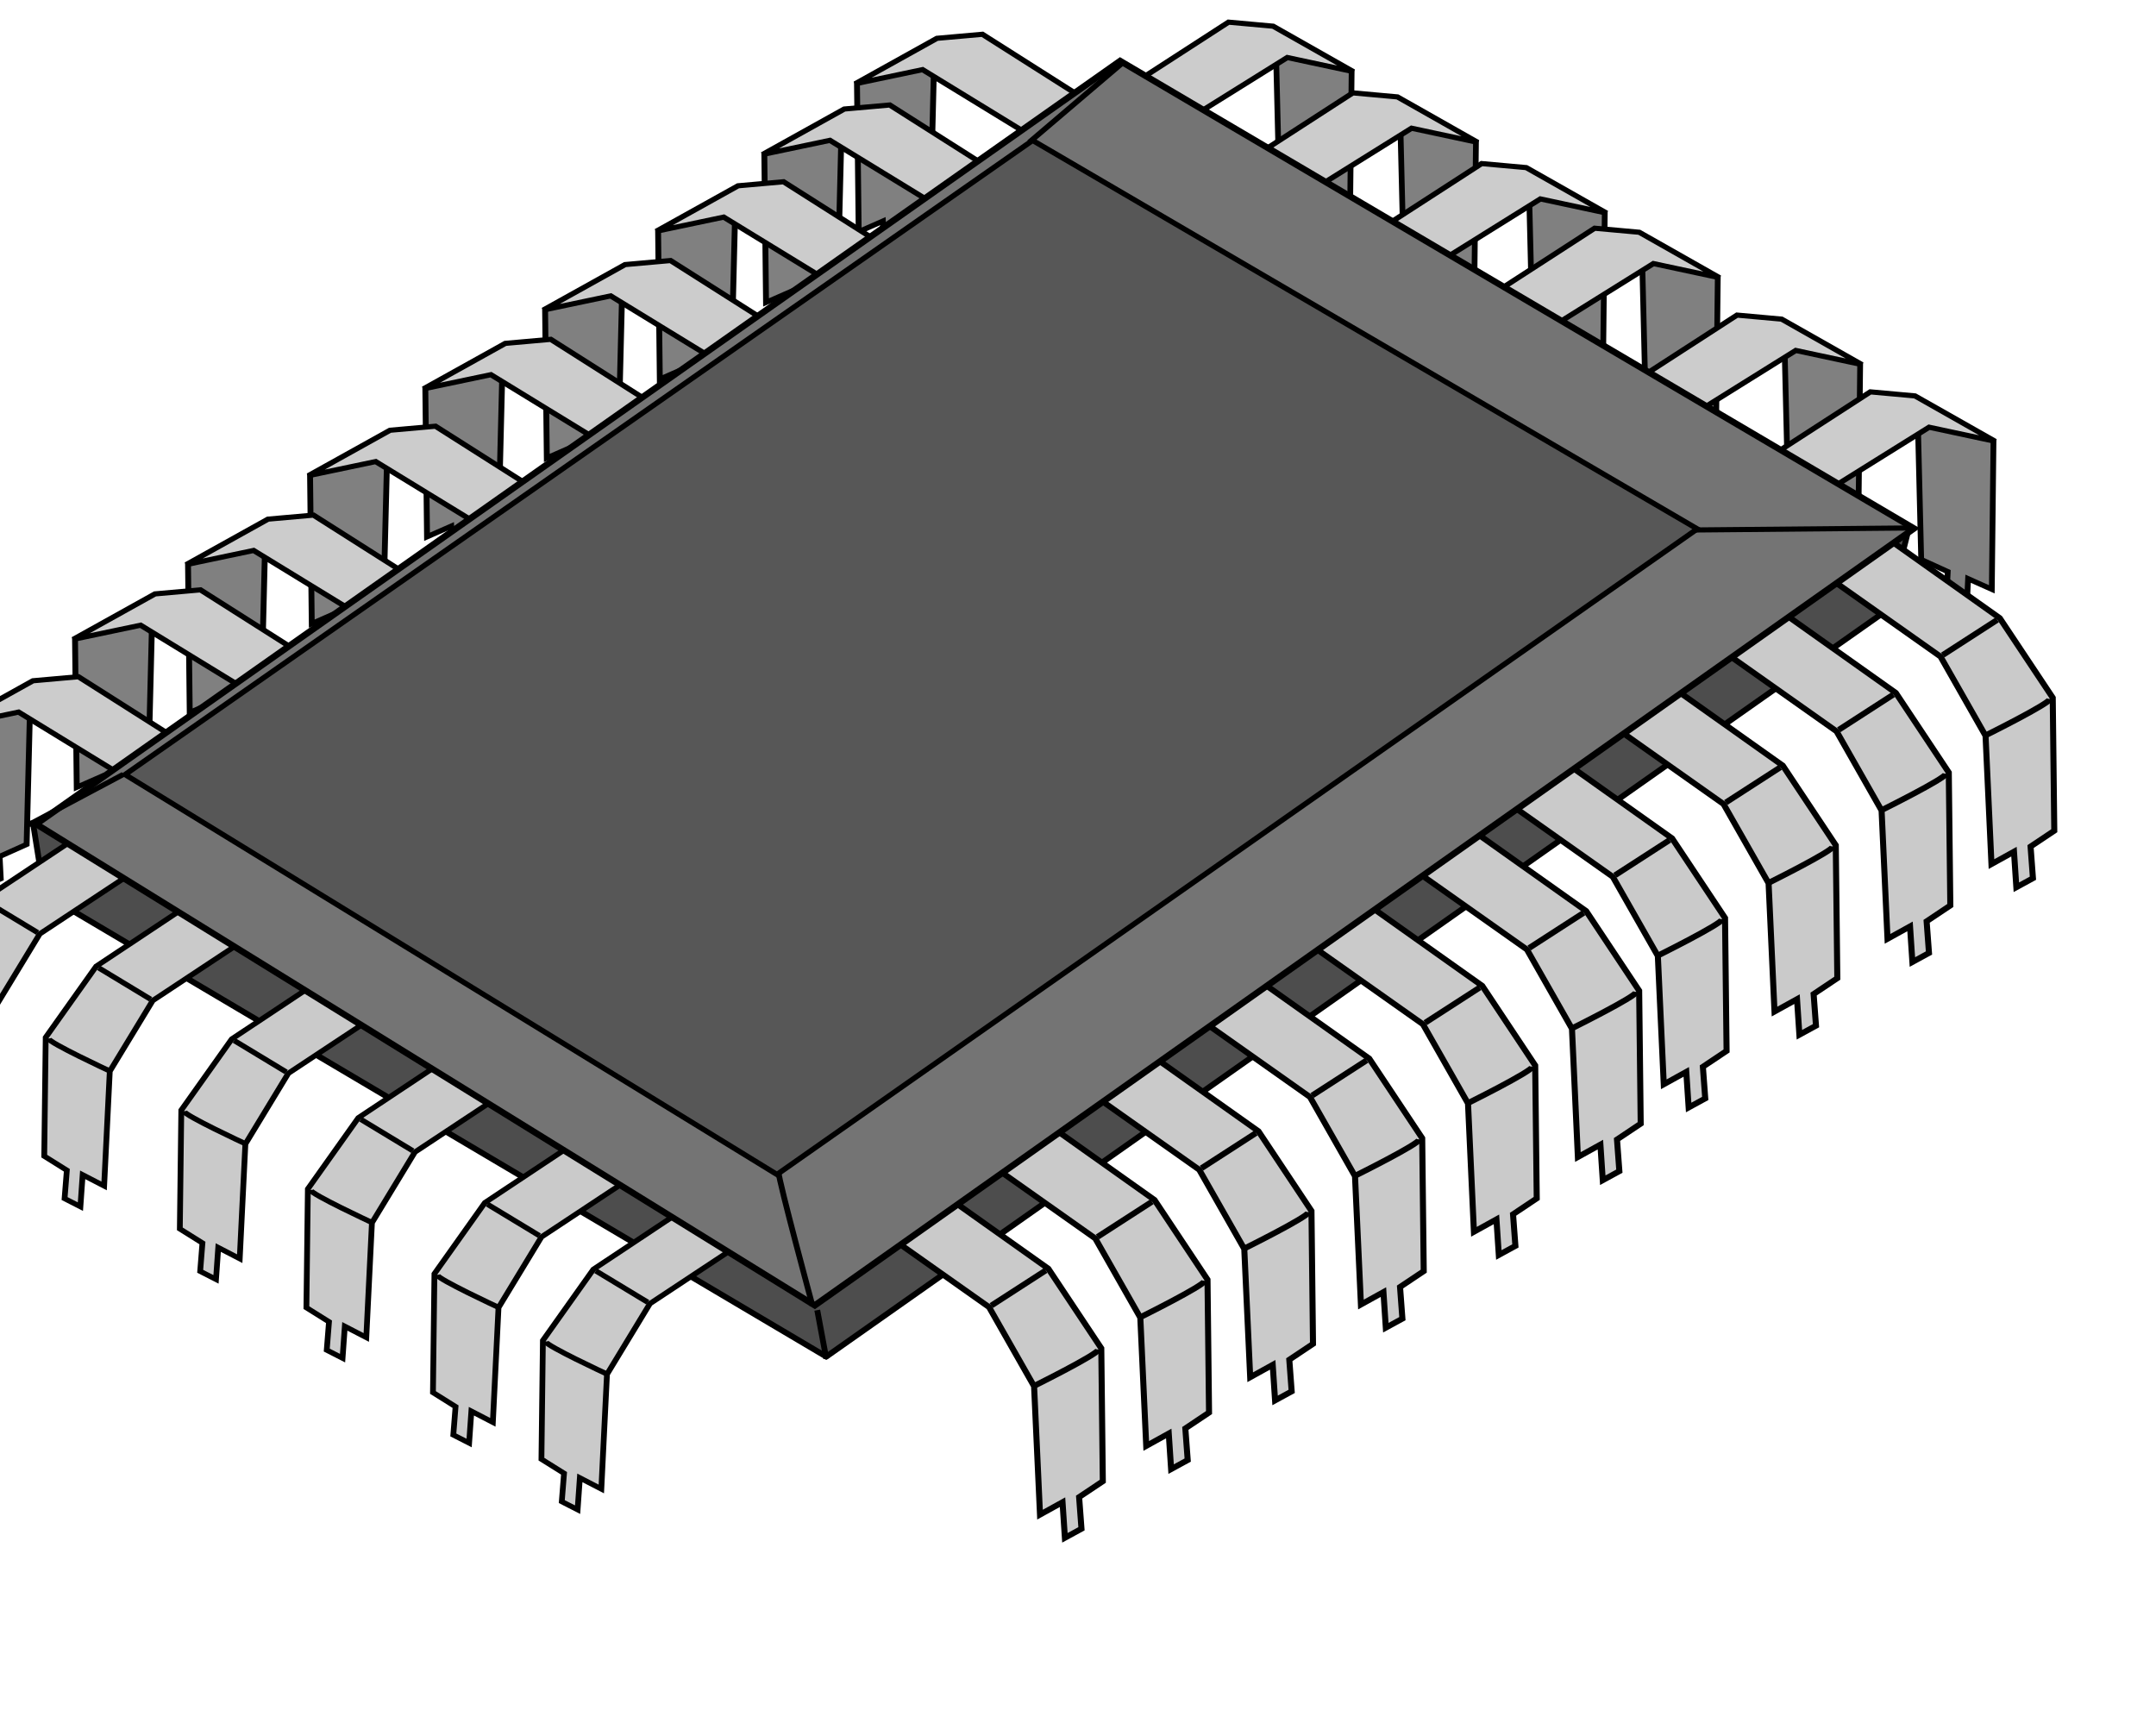 <?xml version="1.0"?><svg width="720.512" height="575.734" xmlns="http://www.w3.org/2000/svg">
 <!-- Created with SVG-edit - http://svg-edit.googlecode.com/ -->
 <title>Chip without text</title>
 <g>
  <title>Layer 1</title>
  <path id="svg_2" fill="#4d4d4d" fill-rule="evenodd" stroke="black" stroke-width="1.949px" d="m276.137,453.388l-261.322,-154.62l-3.776,-23.632l626.871,-98.579l-6.797,27.008l-354.975,249.822z"/>
  <g id="svg_3" transform="matrix(1.924 0 0 1.72 -172.875 -405.445)">
   <path id="svg_4" fill="#cacaca" fill-rule="evenodd" stroke="black" stroke-width="1px" d="m106.532,395.954l-19.596,14.565l-8.773,13.82l-0.254,23.073l3.925,2.747l-0.392,5.495l2.747,1.57l0.392,-6.181l3.729,2.159l0.981,-22.273l7.457,-13.737l19.624,-14.522l-9.84,-6.716z"/>
   <path id="svg_5" fill="none" fill-rule="evenodd" stroke="black" stroke-width="1px" d="m78.616,424.559c0.139,0.833 10.546,6.244 10.546,6.244"/>
   <path id="svg_6" fill="none" fill-rule="evenodd" stroke="black" stroke-width="1px" d="m87.358,410.822l9.019,6.105"/>
  </g>
  <g id="svg_7" transform="matrix(1.924 0 0 1.72 -135.111 -383.163)">
   <path id="svg_8" fill="#cacaca" fill-rule="evenodd" stroke="black" stroke-width="1px" d="m106.532,395.954l-19.596,14.565l-8.773,13.82l-0.254,23.073l3.925,2.747l-0.392,5.495l2.747,1.57l0.392,-6.181l3.729,2.159l0.981,-22.273l7.457,-13.737l19.624,-14.522l-9.84,-6.716z"/>
   <path id="svg_9" fill="none" fill-rule="evenodd" stroke="black" stroke-width="1px" d="m78.616,424.559c0.139,0.833 10.546,6.244 10.546,6.244"/>
   <path id="svg_10" fill="none" fill-rule="evenodd" stroke="black" stroke-width="1px" d="m87.358,410.822l9.019,6.105"/>
  </g>
  <g id="svg_11" transform="matrix(1.924 0 0 1.72 -89.796 -358.856)">
   <path id="svg_12" fill="#cacaca" fill-rule="evenodd" stroke="black" stroke-width="1px" d="m106.532,395.954l-19.596,14.565l-8.773,13.82l-0.254,23.073l3.925,2.747l-0.392,5.495l2.747,1.57l0.392,-6.181l3.729,2.159l0.981,-22.273l7.457,-13.737l19.624,-14.522l-9.84,-6.716z"/>
   <path id="svg_13" fill="none" fill-rule="evenodd" stroke="black" stroke-width="1px" d="m78.616,424.559c0.139,0.833 10.546,6.244 10.546,6.244"/>
   <path id="svg_14" fill="none" fill-rule="evenodd" stroke="black" stroke-width="1px" d="m87.358,410.822l9.019,6.105"/>
  </g>
  <g id="svg_15" transform="matrix(1.924 0 0 1.72 -47.5 -332.524)">
   <path id="svg_16" fill="#cacaca" fill-rule="evenodd" stroke="black" stroke-width="1px" d="m106.532,395.954l-19.596,14.565l-8.773,13.82l-0.254,23.073l3.925,2.747l-0.392,5.495l2.747,1.57l0.392,-6.181l3.729,2.159l0.981,-22.273l7.457,-13.737l19.624,-14.522l-9.84,-6.716z"/>
   <path id="svg_17" fill="none" fill-rule="evenodd" stroke="black" stroke-width="1px" d="m78.616,424.559c0.139,0.833 10.546,6.244 10.546,6.244"/>
   <path id="svg_18" fill="none" fill-rule="evenodd" stroke="black" stroke-width="1px" d="m87.358,410.822l9.019,6.105"/>
  </g>
  <g id="svg_19" transform="matrix(1.924 0 0 1.72 -5.205 -304.165)">
   <path id="svg_20" fill="#cacaca" fill-rule="evenodd" stroke="black" stroke-width="1px" d="m106.532,395.954l-19.596,14.565l-8.773,13.82l-0.254,23.073l3.925,2.747l-0.392,5.495l2.747,1.57l0.392,-6.181l3.729,2.159l0.981,-22.273l7.457,-13.737l19.624,-14.522l-9.84,-6.716z"/>
   <path id="svg_21" fill="none" fill-rule="evenodd" stroke="black" stroke-width="1px" d="m78.616,424.559c0.139,0.833 10.546,6.244 10.546,6.244"/>
   <path id="svg_22" fill="none" fill-rule="evenodd" stroke="black" stroke-width="1px" d="m87.358,410.822l9.019,6.105"/>
  </g>
  <g id="svg_23" transform="matrix(1.924 0 0 1.72 31.047 -281.884)">
   <path id="svg_24" fill="#cacaca" fill-rule="evenodd" stroke="black" stroke-width="1px" d="m106.532,395.954l-19.596,14.565l-8.773,13.82l-0.254,23.073l3.925,2.747l-0.392,5.495l2.747,1.57l0.392,-6.181l3.729,2.159l0.981,-22.273l7.457,-13.737l19.624,-14.522l-9.84,-6.716z"/>
   <path id="svg_25" fill="none" fill-rule="evenodd" stroke="black" stroke-width="1px" d="m78.616,424.559c0.139,0.833 10.546,6.244 10.546,6.244"/>
   <path id="svg_26" fill="none" fill-rule="evenodd" stroke="black" stroke-width="1px" d="m87.358,410.822l9.019,6.105"/>
  </g>
  <g id="svg_27" transform="matrix(-2.018 0 0 1.926 616.278 -391.989)">
   <path id="svg_28" fill="#cacaca" fill-rule="evenodd" stroke="black" stroke-width="1px" d="m151.382,409.099l-19.596,14.565l-8.773,13.82l-0.254,23.073l3.925,2.747l-0.392,5.495l2.747,1.57l0.392,-6.181l3.729,2.159l0.981,-22.273l7.457,-13.737l19.624,-14.522l-9.84,-6.716z"/>
   <path id="svg_29" fill="none" fill-rule="evenodd" stroke="black" stroke-width="1px" d="m123.467,437.704c0.139,0.833 10.546,6.244 10.546,6.244"/>
   <path id="svg_30" fill="none" fill-rule="evenodd" stroke="black" stroke-width="1px" d="m132.208,423.967l9.019,6.105"/>
  </g>
  <g id="svg_31" transform="matrix(-2.018 0 0 1.926 651.775 -414.946)">
   <path id="svg_32" fill="#cacaca" fill-rule="evenodd" stroke="black" stroke-width="1px" d="m151.382,409.099l-19.596,14.565l-8.773,13.82l-0.254,23.073l3.925,2.747l-0.392,5.495l2.747,1.57l0.392,-6.181l3.729,2.159l0.981,-22.273l7.457,-13.737l19.624,-14.522l-9.84,-6.716z"/>
   <path id="svg_33" fill="none" fill-rule="evenodd" stroke="black" stroke-width="1px" d="m123.467,437.704c0.139,0.833 10.546,6.244 10.546,6.244"/>
   <path id="svg_34" fill="none" fill-rule="evenodd" stroke="black" stroke-width="1px" d="m132.208,423.967l9.019,6.105"/>
  </g>
  <g id="svg_35" transform="matrix(-2.018 0 0 1.926 686.518 -437.903)">
   <path id="svg_36" fill="#cacaca" fill-rule="evenodd" stroke="black" stroke-width="1px" d="m151.382,409.099l-19.596,14.565l-8.773,13.82l-0.254,23.073l3.925,2.747l-0.392,5.495l2.747,1.57l0.392,-6.181l3.729,2.159l0.981,-22.273l7.457,-13.737l19.624,-14.522l-9.84,-6.716z"/>
   <path id="svg_37" fill="none" fill-rule="evenodd" stroke="black" stroke-width="1px" d="m123.467,437.704c0.139,0.833 10.546,6.244 10.546,6.244"/>
   <path id="svg_38" fill="none" fill-rule="evenodd" stroke="black" stroke-width="1px" d="m132.208,423.967l9.019,6.105"/>
  </g>
  <g id="svg_39" transform="matrix(-2.018 0 0 1.926 723.525 -462.209)">
   <path id="svg_40" fill="#cacaca" fill-rule="evenodd" stroke="black" stroke-width="1px" d="m151.382,409.099l-19.596,14.565l-8.773,13.82l-0.254,23.073l3.925,2.747l-0.392,5.495l2.747,1.57l0.392,-6.181l3.729,2.159l0.981,-22.273l7.457,-13.737l19.624,-14.522l-9.84,-6.716z"/>
   <path id="svg_41" fill="none" fill-rule="evenodd" stroke="black" stroke-width="1px" d="m123.467,437.704c0.139,0.833 10.546,6.244 10.546,6.244"/>
   <path id="svg_42" fill="none" fill-rule="evenodd" stroke="black" stroke-width="1px" d="m132.208,423.967l9.019,6.105"/>
  </g>
  <g id="svg_43" transform="matrix(-2.018 0 0 1.926 761.289 -486.517)">
   <path id="svg_44" fill="#cacaca" fill-rule="evenodd" stroke="black" stroke-width="1px" d="m151.382,409.099l-19.596,14.565l-8.773,13.82l-0.254,23.073l3.925,2.747l-0.392,5.495l2.747,1.57l0.392,-6.181l3.729,2.159l0.981,-22.273l7.457,-13.737l19.624,-14.522l-9.84,-6.716z"/>
   <path id="svg_45" fill="none" fill-rule="evenodd" stroke="black" stroke-width="1px" d="m123.467,437.704c0.139,0.833 10.546,6.244 10.546,6.244"/>
   <path id="svg_46" fill="none" fill-rule="evenodd" stroke="black" stroke-width="1px" d="m132.208,423.967l9.019,6.105"/>
  </g>
  <g id="svg_47" transform="matrix(-2.018 0 0 1.926 796.031 -511.499)">
   <path id="svg_48" fill="#cacaca" fill-rule="evenodd" stroke="black" stroke-width="1px" d="m151.382,409.099l-19.596,14.565l-8.773,13.82l-0.254,23.073l3.925,2.747l-0.392,5.495l2.747,1.57l0.392,-6.181l3.729,2.159l0.981,-22.273l7.457,-13.737l19.624,-14.522l-9.84,-6.716z"/>
   <path id="svg_49" fill="none" fill-rule="evenodd" stroke="black" stroke-width="1px" d="m123.467,437.704c0.139,0.833 10.546,6.244 10.546,6.244"/>
   <path id="svg_50" fill="none" fill-rule="evenodd" stroke="black" stroke-width="1px" d="m132.208,423.967l9.019,6.105"/>
  </g>
  <g id="svg_51" transform="matrix(-2.018 0 0 1.926 824.731 -535.805)">
   <path id="svg_52" fill="#cacaca" fill-rule="evenodd" stroke="black" stroke-width="1px" d="m151.382,409.099l-19.596,14.565l-8.773,13.82l-0.254,23.073l3.925,2.747l-0.392,5.495l2.747,1.57l0.392,-6.181l3.729,2.159l0.981,-22.273l7.457,-13.737l19.624,-14.522l-9.84,-6.716z"/>
   <path id="svg_53" fill="none" fill-rule="evenodd" stroke="black" stroke-width="1px" d="m123.467,437.704c0.139,0.833 10.546,6.244 10.546,6.244"/>
   <path id="svg_54" fill="none" fill-rule="evenodd" stroke="black" stroke-width="1px" d="m132.208,423.967l9.019,6.105"/>
  </g>
  <g id="svg_55" transform="matrix(-2.018 0 0 1.926 861.739 -560.113)">
   <path id="svg_56" fill="#cacaca" fill-rule="evenodd" stroke="black" stroke-width="1px" d="m151.382,409.099l-19.596,14.565l-8.773,13.82l-0.254,23.073l3.925,2.747l-0.392,5.495l2.747,1.57l0.392,-6.181l3.729,2.159l0.981,-22.273l7.457,-13.737l19.624,-14.522l-9.84,-6.716z"/>
   <path id="svg_57" fill="none" fill-rule="evenodd" stroke="black" stroke-width="1px" d="m123.467,437.704c0.139,0.833 10.546,6.244 10.546,6.244"/>
   <path id="svg_58" fill="none" fill-rule="evenodd" stroke="black" stroke-width="1px" d="m132.208,423.967l9.019,6.105"/>
  </g>
  <g id="svg_59" transform="matrix(-2.018 0 0 1.926 899.503 -584.42)">
   <path id="svg_60" fill="#cacaca" fill-rule="evenodd" stroke="black" stroke-width="1px" d="m151.382,409.099l-19.596,14.565l-8.773,13.82l-0.254,23.073l3.925,2.747l-0.392,5.495l2.747,1.57l0.392,-6.181l3.729,2.159l0.981,-22.273l7.457,-13.737l19.624,-14.522l-9.84,-6.716z"/>
   <path id="svg_61" fill="none" fill-rule="evenodd" stroke="black" stroke-width="1px" d="m123.467,437.704c0.139,0.833 10.546,6.244 10.546,6.244"/>
   <path id="svg_62" fill="none" fill-rule="evenodd" stroke="black" stroke-width="1px" d="m132.208,423.967l9.019,6.105"/>
  </g>
  <g id="svg_63" transform="matrix(1.924 0 0 1.72 344.482 -898.336)">
   <path id="svg_64" fill="gray" fill-rule="evenodd" stroke="black" stroke-width="1px" d="m42.488,527.673l0.687,31.496l4.612,2.355l-0.196,4.317l3.532,1.766l0.196,-4.71l4.121,2.06l0.294,-29.141"/>
   <path id="svg_65" fill="#ccc" fill-rule="evenodd" stroke="black" stroke-width="1px" d="m26.691,545.923l17.858,-12.461l11.48,2.747l-13.933,-8.831l-7.751,-0.785l-17.759,12.854l10.106,6.476z"/>
  </g>
  <g id="svg_66" transform="matrix(1.924 0 0 1.72 386.022 -874.704)">
   <path id="svg_67" fill="gray" fill-rule="evenodd" stroke="black" stroke-width="1px" d="m42.488,527.673l0.687,31.496l4.612,2.355l-0.196,4.317l3.532,1.766l0.196,-4.71l4.121,2.06l0.294,-29.141"/>
   <path id="svg_68" fill="#ccc" fill-rule="evenodd" stroke="black" stroke-width="1px" d="m26.691,545.923l17.858,-12.461l11.48,2.747l-13.933,-8.831l-7.751,-0.785l-17.759,12.854l10.106,6.476z"/>
  </g>
  <g id="svg_69" transform="matrix(1.924 0 0 1.72 429.072 -851.073)">
   <path id="svg_70" fill="gray" fill-rule="evenodd" stroke="black" stroke-width="1px" d="m42.488,527.673l0.687,31.496l4.612,2.355l-0.196,4.317l3.532,1.766l0.196,-4.71l4.121,2.06l0.294,-29.141"/>
   <path id="svg_71" fill="#ccc" fill-rule="evenodd" stroke="black" stroke-width="1px" d="m26.691,545.923l17.858,-12.461l11.48,2.747l-13.933,-8.831l-7.751,-0.785l-17.759,12.854l10.106,6.476z"/>
  </g>
  <g id="svg_72" transform="matrix(1.924 0 0 1.72 466.836 -829.467)">
   <path id="svg_73" fill="gray" fill-rule="evenodd" stroke="black" stroke-width="1px" d="m42.488,527.673l0.687,31.496l4.612,2.355l-0.196,4.317l3.532,1.766l0.196,-4.71l4.121,2.06l0.294,-29.141"/>
   <path id="svg_74" fill="#ccc" fill-rule="evenodd" stroke="black" stroke-width="1px" d="m26.691,545.923l17.858,-12.461l11.48,2.747l-13.933,-8.831l-7.751,-0.785l-17.759,12.854l10.106,6.476z"/>
  </g>
  <g id="svg_75" transform="matrix(1.924 0 0 1.72 514.418 -800.434)">
   <path id="svg_76" fill="gray" fill-rule="evenodd" stroke="black" stroke-width="1px" d="m42.488,527.673l0.687,31.496l4.612,2.355l-0.196,4.317l3.532,1.766l0.196,-4.71l4.121,2.06l0.294,-29.141"/>
   <path id="svg_77" fill="#ccc" fill-rule="evenodd" stroke="black" stroke-width="1px" d="m26.691,545.923l17.858,-12.461l11.48,2.747l-13.933,-8.831l-7.751,-0.785l-17.759,12.854l10.106,6.476z"/>
  </g>
  <g id="svg_78" transform="matrix(1.924 0 0 1.72 558.978 -774.777)">
   <path id="svg_79" fill="gray" fill-rule="evenodd" stroke="black" stroke-width="1px" d="m42.488,527.673l0.687,31.496l4.612,2.355l-0.196,4.317l3.532,1.766l0.196,-4.71l4.121,2.06l0.294,-29.141"/>
   <path id="svg_80" fill="#ccc" fill-rule="evenodd" stroke="black" stroke-width="1px" d="m26.691,545.923l17.858,-12.461l11.48,2.747l-13.933,-8.831l-7.751,-0.785l-17.759,12.854l10.106,6.476z"/>
  </g>
  <g id="svg_81" transform="matrix(-1.96 0 0 1.72 484.803 -894.284)">
   <path id="svg_82" fill="gray" fill-rule="evenodd" stroke="black" stroke-width="1px" d="m87.986,527.673l0.687,31.496l4.612,2.355l-0.196,4.317l3.532,1.766l0.196,-4.71l4.121,2.06l0.294,-29.141"/>
   <path id="svg_83" fill="#ccc" fill-rule="evenodd" stroke="black" stroke-width="1px" d="m72.189,545.923l17.858,-12.461l11.48,2.747l-13.933,-8.831l-7.751,-0.785l-17.759,12.854l10.106,6.476z"/>
  </g>
  <g id="svg_84" transform="matrix(-1.96 0 0 1.72 453.838 -870.654)">
   <path id="svg_85" fill="gray" fill-rule="evenodd" stroke="black" stroke-width="1px" d="m87.986,527.673l0.687,31.496l4.612,2.355l-0.196,4.317l3.532,1.766l0.196,-4.71l4.121,2.06l0.294,-29.141"/>
   <path id="svg_86" fill="#ccc" fill-rule="evenodd" stroke="black" stroke-width="1px" d="m72.189,545.923l17.858,-12.461l11.48,2.747l-13.933,-8.831l-7.751,-0.785l-17.759,12.854l10.106,6.476z"/>
  </g>
  <g id="svg_87" transform="matrix(-1.96 0 0 1.72 418.34 -844.997)">
   <path id="svg_88" fill="gray" fill-rule="evenodd" stroke="black" stroke-width="1px" d="m87.986,527.673l0.687,31.496l4.612,2.355l-0.196,4.317l3.532,1.766l0.196,-4.71l4.121,2.06l0.294,-29.141"/>
   <path id="svg_89" fill="#ccc" fill-rule="evenodd" stroke="black" stroke-width="1px" d="m72.189,545.923l17.858,-12.461l11.48,2.747l-13.933,-8.831l-7.751,-0.785l-17.759,12.854l10.106,6.476z"/>
  </g>
  <g id="svg_90" transform="matrix(-1.96 0 0 1.72 380.577 -818.665)">
   <path id="svg_91" fill="gray" fill-rule="evenodd" stroke="black" stroke-width="1px" d="m87.986,527.673l0.687,31.496l4.612,2.355l-0.196,4.317l3.532,1.766l0.196,-4.71l4.121,2.06l0.294,-29.141"/>
   <path id="svg_92" fill="#ccc" fill-rule="evenodd" stroke="black" stroke-width="1px" d="m72.189,545.923l17.858,-12.461l11.48,2.747l-13.933,-8.831l-7.751,-0.785l-17.759,12.854l10.106,6.476z"/>
  </g>
  <g id="svg_93" transform="matrix(-1.96 0 0 1.72 340.548 -792.332)">
   <path id="svg_94" fill="gray" fill-rule="evenodd" stroke="black" stroke-width="1px" d="m87.986,527.673l0.687,31.496l4.612,2.355l-0.196,4.317l3.532,1.766l0.196,-4.71l4.121,2.06l0.294,-29.141"/>
   <path id="svg_95" fill="#ccc" fill-rule="evenodd" stroke="black" stroke-width="1px" d="m72.189,545.923l17.858,-12.461l11.48,2.747l-13.933,-8.831l-7.751,-0.785l-17.759,12.854l10.106,6.476z"/>
  </g>
  <g id="svg_96" transform="matrix(-1.96 0 0 1.72 302.029 -763.298)">
   <path id="svg_97" fill="gray" fill-rule="evenodd" stroke="black" stroke-width="1px" d="m87.986,527.673l0.687,31.496l4.612,2.355l-0.196,4.317l3.532,1.766l0.196,-4.71l4.121,2.06l0.294,-29.141"/>
   <path id="svg_98" fill="#ccc" fill-rule="evenodd" stroke="black" stroke-width="1px" d="m72.189,545.923l17.858,-12.461l11.48,2.747l-13.933,-8.831l-7.751,-0.785l-17.759,12.854l10.106,6.476z"/>
  </g>
  <g id="svg_99" transform="matrix(-1.96 0 0 1.72 261.245 -733.59)">
   <path id="svg_100" fill="gray" fill-rule="evenodd" stroke="black" stroke-width="1px" d="m87.986,527.673l0.687,31.496l4.612,2.355l-0.196,4.317l3.532,1.766l0.196,-4.71l4.121,2.06l0.294,-29.141"/>
   <path id="svg_101" fill="#ccc" fill-rule="evenodd" stroke="black" stroke-width="1px" d="m72.189,545.923l17.858,-12.461l11.48,2.747l-13.933,-8.831l-7.751,-0.785l-17.759,12.854l10.106,6.476z"/>
  </g>
  <g id="svg_102" transform="matrix(-1.96 0 0 1.72 223.482 -708.608)">
   <path id="svg_103" fill="gray" fill-rule="evenodd" stroke="black" stroke-width="1px" d="m87.986,527.673l0.687,31.496l4.612,2.355l-0.196,4.317l3.532,1.766l0.196,-4.71l4.121,2.06l0.294,-29.141"/>
   <path id="svg_104" fill="#ccc" fill-rule="evenodd" stroke="black" stroke-width="1px" d="m72.189,545.923l17.858,-12.461l11.48,2.747l-13.933,-8.831l-7.751,-0.785l-17.759,12.854l10.106,6.476z"/>
  </g>
  <g id="svg_105" transform="matrix(-1.96 0 0 1.72 182.698 -679.574)">
   <path id="svg_106" fill="gray" fill-rule="evenodd" stroke="black" stroke-width="1px" d="m87.986,527.673l0.687,31.496l4.612,2.355l-0.196,4.317l3.532,1.766l0.196,-4.71l4.121,2.06l0.294,-29.141"/>
   <path id="svg_107" fill="#ccc" fill-rule="evenodd" stroke="black" stroke-width="1px" d="m72.189,545.923l17.858,-12.461l11.48,2.747l-13.933,-8.831l-7.751,-0.785l-17.759,12.854l10.106,6.476z"/>
  </g>
  <g id="svg_108" transform="matrix(-2.018 0 0 1.926 934.244 -609.402)">
   <path id="svg_109" fill="#cacaca" fill-rule="evenodd" stroke="black" stroke-width="1px" d="m151.382,409.099l-19.596,14.565l-8.773,13.82l-0.254,23.073l3.925,2.747l-0.392,5.495l2.747,1.57l0.392,-6.181l3.729,2.159l0.981,-22.273l7.457,-13.737l19.624,-14.522l-9.84,-6.716z"/>
   <path id="svg_110" fill="none" fill-rule="evenodd" stroke="black" stroke-width="1px" d="m123.467,437.704c0.139,0.833 10.546,6.244 10.546,6.244"/>
   <path id="svg_111" fill="none" fill-rule="evenodd" stroke="black" stroke-width="1px" d="m132.208,423.967l9.019,6.105"/>
  </g>
  <g id="svg_112" transform="matrix(1.924 0 0 1.72 -153.238 -392.616)">
   <path id="svg_113" fill="#747474" fill-rule="evenodd" stroke="black" stroke-width="1.199px" d="m85.931,388.393l135.24,93.514l190.927,-150.958l-137.892,-90.842l-188.275,148.286z"/>
   <path id="svg_114" fill="#575757" fill-rule="evenodd" stroke="black" stroke-width="1px" d="m101.373,378.768l113.229,77.706l159.852,-125.44l-115.449,-75.486l-157.632,123.22z"/>
   <path id="svg_115" fill="none" fill-rule="evenodd" stroke="black" stroke-width="1px" d="m214.883,456.047c0,1.57 5.887,25.903 5.887,25.903"/>
   <path id="svg_116" fill="none" fill-rule="evenodd" stroke="black" stroke-width="1px" d="m374.228,331.24l37.678,-0.392"/>
   <path id="svg_117" fill="none" fill-rule="evenodd" stroke="black" stroke-width="1px" d="m258.447,255.884l16.484,-15.699"/>
   <path id="svg_118" fill="none" fill-rule="evenodd" stroke="black" stroke-width="1px" d="m101.065,378.729l-16.484,9.812"/>
  </g>
  <path id="svg_119" fill="none" fill-rule="evenodd" stroke="black" stroke-width="1.949px" d="m276.137,454.063l-3.021,-16.205"/>
 </g>
</svg>